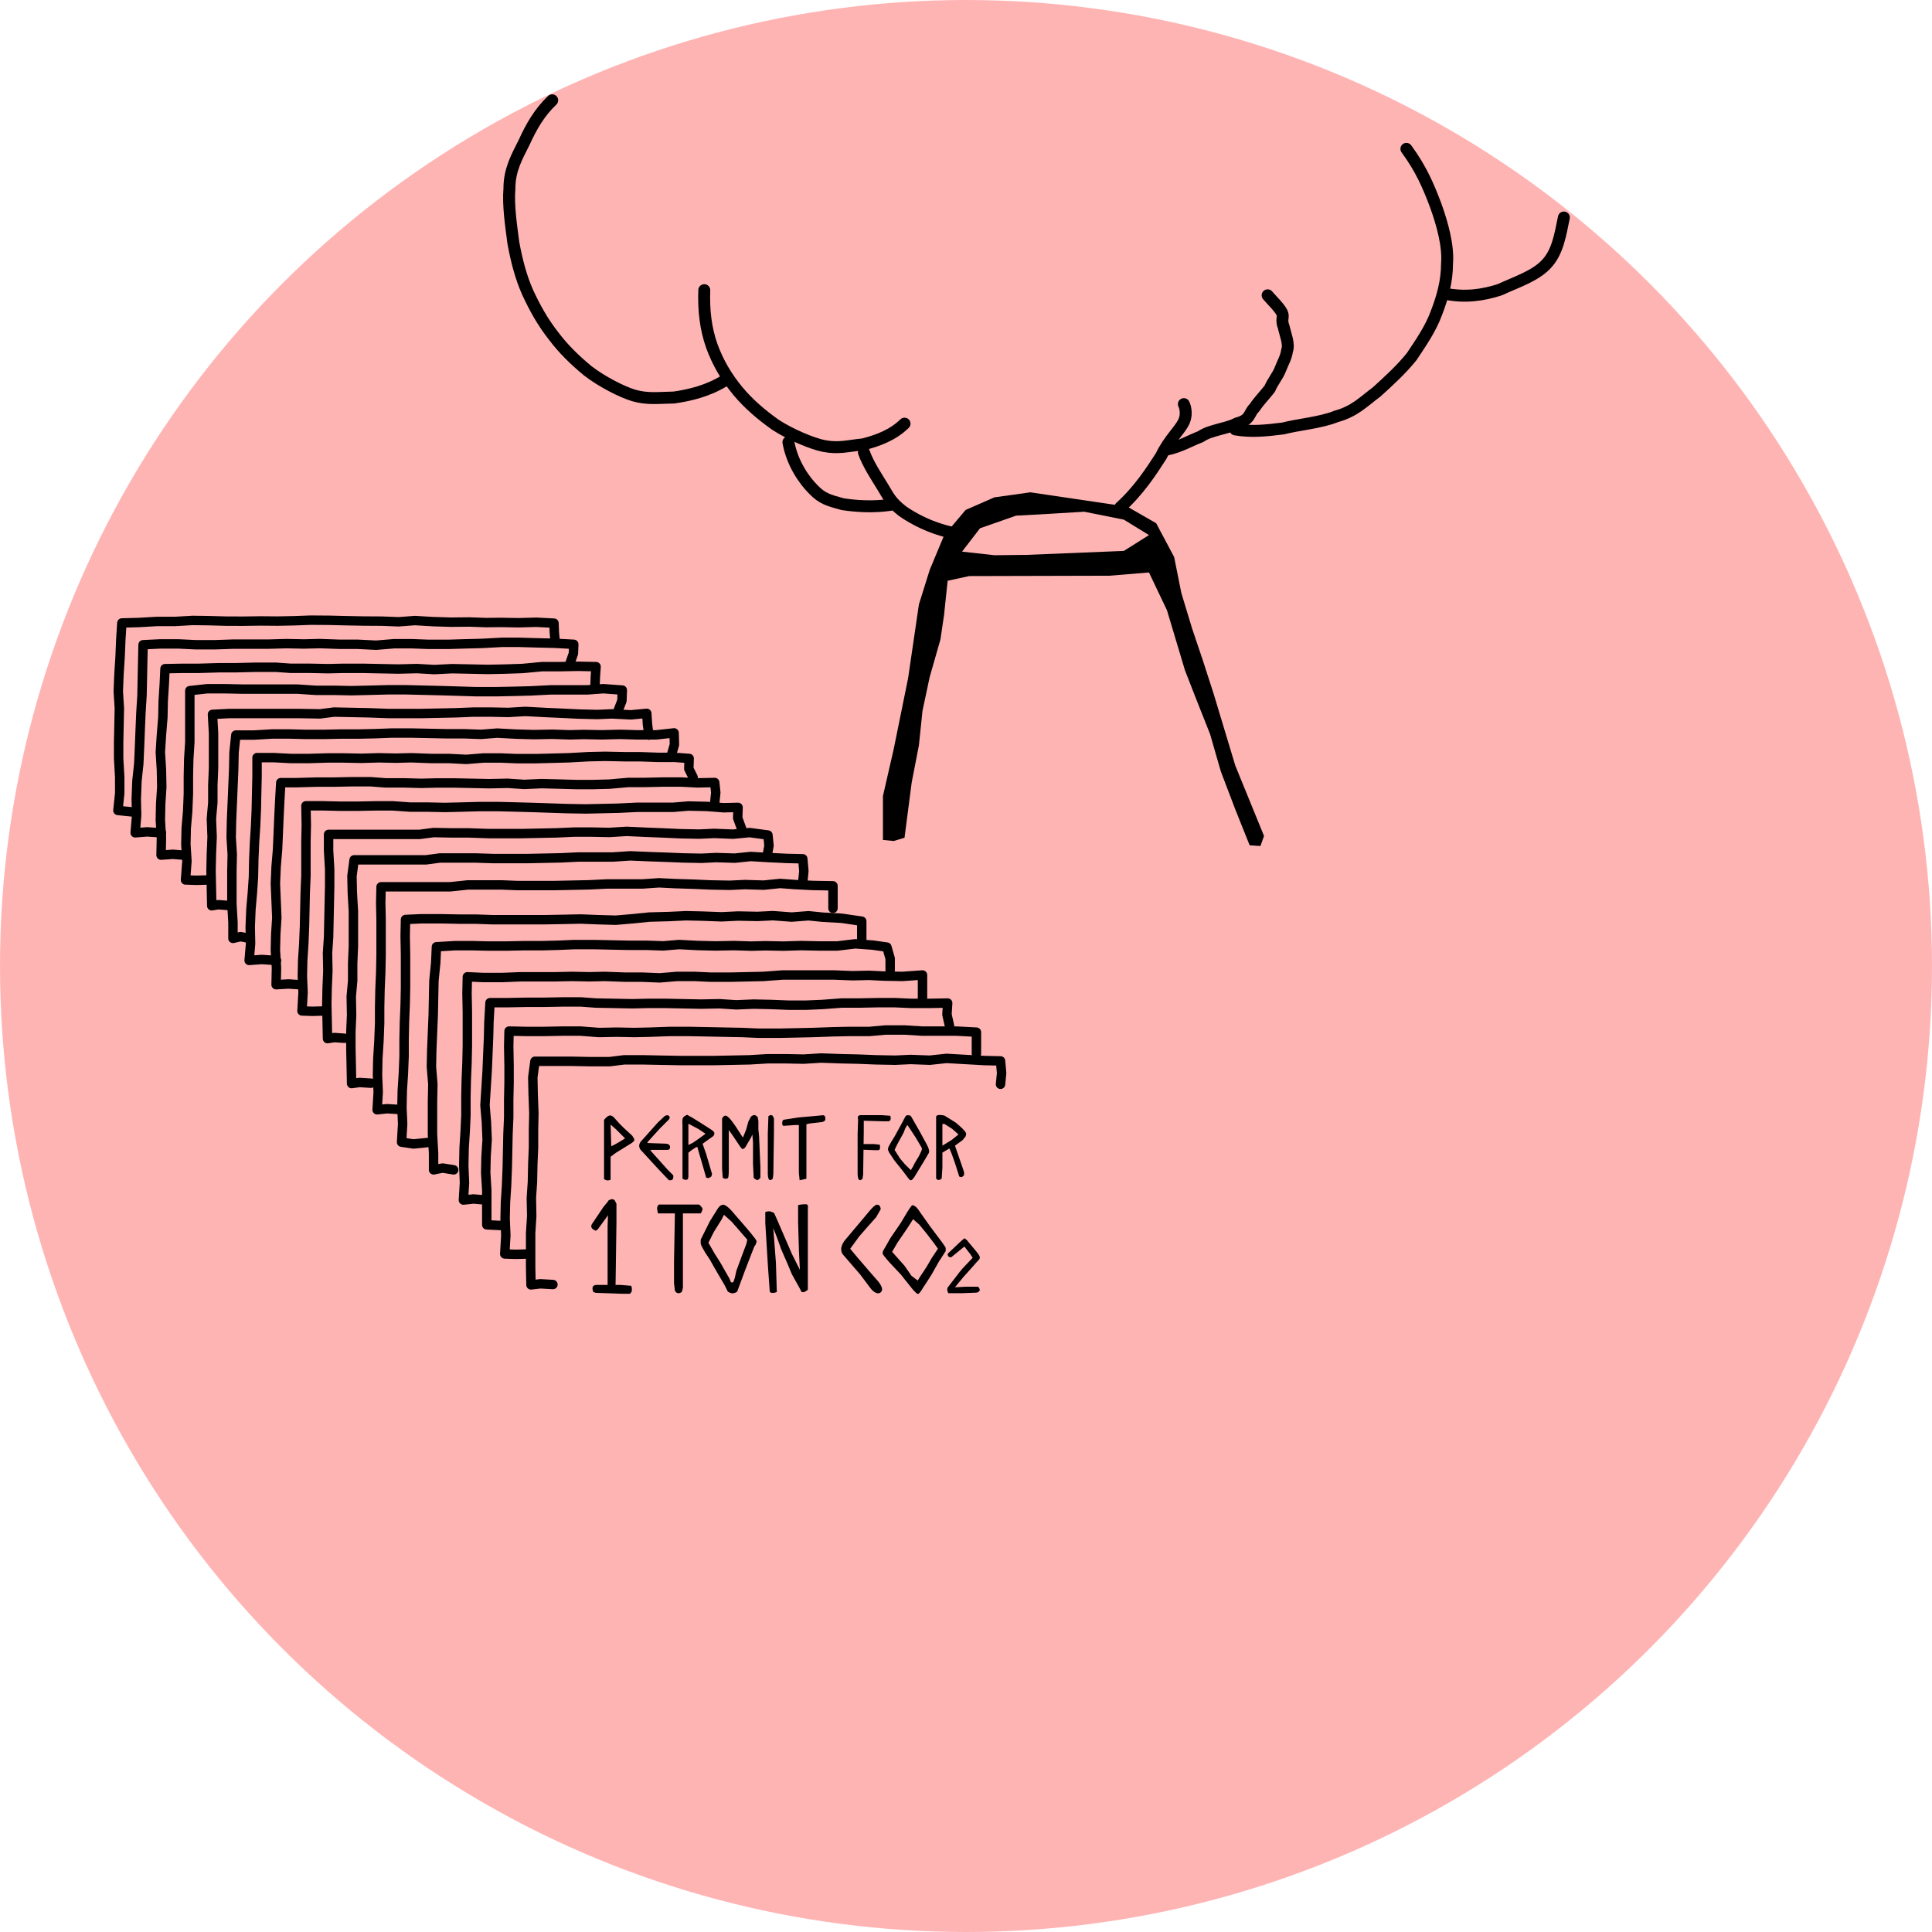 <?xml version="1.0" encoding="UTF-8" standalone="no"?>
<!-- Created with Inkscape (http://www.inkscape.org/) -->

<svg
   width="537.4mm"
   height="537.4mm"
   viewBox="0 0 537.4 537.4"
   version="1.1"
   id="svg5"
   inkscape:version="1.2.2 (b0a8486541, 2022-12-01)"
   sodipodi:docname="main.svg"
   xml:space="preserve"
   inkscape:export-filename="what.svg"
   inkscape:export-xdpi="96"
   inkscape:export-ydpi="96"
   xmlns:inkscape="http://www.inkscape.org/namespaces/inkscape"
   xmlns:sodipodi="http://sodipodi.sourceforge.net/DTD/sodipodi-0.dtd"
   xmlns="http://www.w3.org/2000/svg"
   xmlns:svg="http://www.w3.org/2000/svg"><sodipodi:namedview
     id="namedview7"
     pagecolor="#ffffff"
     bordercolor="#000000"
     borderopacity="0.25"
     inkscape:showpageshadow="2"
     inkscape:pageopacity="0.0"
     inkscape:pagecheckerboard="0"
     inkscape:deskcolor="#d1d1d1"
     inkscape:document-units="mm"
     showgrid="false"
     inkscape:zoom="0.1417"
     inkscape:cx="3284"
     inkscape:cy="1651"
     inkscape:window-width="1920"
     inkscape:window-height="1043"
     inkscape:window-x="0"
     inkscape:window-y="0"
     inkscape:window-maximized="1"
     inkscape:current-layer="layer1"
     showguides="true"><inkscape:grid
       type="xygrid"
       id="grid4649" /></sodipodi:namedview><defs
     id="defs2"><linearGradient
       id="linearGradient1486"
       inkscape:swatch="solid"><stop
         style="stop-color:#000000;stop-opacity:1;"
         offset="0"
         id="stop1484" /></linearGradient><inkscape:path-effect
       effect="roughen"
       id="path-effect7948-4-3-6-9-2-7-9-4-2-5-6-6-9"
       is_visible="true"
       lpeversion="1.2"
       method="size"
       max_segment_size="15"
       segments="2"
       displace_x="2;1"
       displace_y="2;1"
       global_randomize="1;1"
       handles="along"
       shift_nodes="true"
       fixed_displacement="false"
       spray_tool_friendly="false" /><inkscape:path-effect
       effect="roughen"
       id="path-effect7946-0-3-0-6-5-1-3-1-2-9-7-0-3"
       is_visible="true"
       lpeversion="1.2"
       method="size"
       max_segment_size="7.23"
       segments="2"
       displace_x="3.1;1"
       displace_y="2.4;1"
       global_randomize="1;1"
       handles="along"
       shift_nodes="true"
       fixed_displacement="false"
       spray_tool_friendly="false" /><inkscape:path-effect
       effect="roughen"
       id="path-effect7950-1-4-4-3-8-1-3-8-1-6-3-2-7"
       is_visible="true"
       lpeversion="1.2"
       method="size"
       max_segment_size="15"
       segments="2"
       displace_x="2;1"
       displace_y="2;1"
       global_randomize="1;1"
       handles="along"
       shift_nodes="true"
       fixed_displacement="false"
       spray_tool_friendly="false" /><inkscape:path-effect
       effect="roughen"
       id="path-effect7952-96-7-1-8-6-5-8-5-5-2-6-7-8"
       is_visible="true"
       lpeversion="1.2"
       method="size"
       max_segment_size="15"
       segments="2"
       displace_x="2;1"
       displace_y="2;1"
       global_randomize="1;1"
       handles="along"
       shift_nodes="true"
       fixed_displacement="false"
       spray_tool_friendly="false" /><inkscape:path-effect
       effect="roughen"
       id="path-effect7954-25-6-0-5-2-9-0-9-0-1-5-6-7"
       is_visible="true"
       lpeversion="1.2"
       method="size"
       max_segment_size="15"
       segments="2"
       displace_x="2;1"
       displace_y="2;1"
       global_randomize="1;1"
       handles="along"
       shift_nodes="true"
       fixed_displacement="false"
       spray_tool_friendly="false" /><inkscape:path-effect
       effect="roughen"
       id="path-effect7954-25-6-0-5-2-9-0-9-8-9-7-6-1-4"
       is_visible="true"
       lpeversion="1.2"
       method="size"
       max_segment_size="15"
       segments="2"
       displace_x="2;1"
       displace_y="2;1"
       global_randomize="1;1"
       handles="along"
       shift_nodes="true"
       fixed_displacement="false"
       spray_tool_friendly="false" /><inkscape:path-effect
       effect="roughen"
       id="path-effect7954-25-6-0-5-2-9-0-9-8-5-0-8-39-3-1"
       is_visible="true"
       lpeversion="1.2"
       method="size"
       max_segment_size="15"
       segments="2"
       displace_x="2;1"
       displace_y="2;1"
       global_randomize="1;1"
       handles="along"
       shift_nodes="true"
       fixed_displacement="false"
       spray_tool_friendly="false" /><inkscape:path-effect
       effect="roughen"
       id="path-effect7954-25-6-0-5-2-9-0-9-8-5-0-8-3-4-2-9"
       is_visible="true"
       lpeversion="1.2"
       method="size"
       max_segment_size="15"
       segments="2"
       displace_x="2;1"
       displace_y="2;1"
       global_randomize="1;1"
       handles="along"
       shift_nodes="true"
       fixed_displacement="false"
       spray_tool_friendly="false" /><inkscape:path-effect
       effect="roughen"
       id="path-effect6580-1-9-3-1-1-5-3-7-9-6-5"
       is_visible="true"
       lpeversion="1.2"
       method="size"
       max_segment_size="5"
       segments="2"
       displace_x="1;1"
       displace_y="0.76;1"
       global_randomize="1;1"
       handles="along"
       shift_nodes="true"
       fixed_displacement="false"
       spray_tool_friendly="false" /><inkscape:path-effect
       effect="roughen"
       id="path-effect1570-3-6-6-7-5-2-8-7-2-8-7-4"
       is_visible="true"
       lpeversion="1.2"
       method="size"
       max_segment_size="15"
       segments="2"
       displace_x="2;1"
       displace_y="2;1"
       global_randomize="1;1"
       handles="along"
       shift_nodes="true"
       fixed_displacement="false"
       spray_tool_friendly="false" /><inkscape:path-effect
       effect="roughen"
       id="path-effect6580-1-9-3-1-1-5-3-7-9-6-5-6"
       is_visible="true"
       lpeversion="1.2"
       method="size"
       max_segment_size="5"
       segments="2"
       displace_x="1;385972348"
       displace_y="0.76;2139095038"
       global_randomize="1;1"
       handles="along"
       shift_nodes="true"
       fixed_displacement="false"
       spray_tool_friendly="false" /><inkscape:path-effect
       effect="roughen"
       id="path-effect6580-1-9-3-1-1-5-3-7-9-6-5-0"
       is_visible="true"
       lpeversion="1.2"
       method="size"
       max_segment_size="5"
       segments="2"
       displace_x="1;2139095038"
       displace_y="0.76;1354125061"
       global_randomize="1;1"
       handles="along"
       shift_nodes="true"
       fixed_displacement="false"
       spray_tool_friendly="false" /><inkscape:path-effect
       effect="roughen"
       id="path-effect6580-1-9-3-1-1-5-3-7-9-6-5-8"
       is_visible="true"
       lpeversion="1.2"
       method="size"
       max_segment_size="5"
       segments="2"
       displace_x="1;2139095038"
       displace_y="0.76;1"
       global_randomize="1;1"
       handles="along"
       shift_nodes="true"
       fixed_displacement="false"
       spray_tool_friendly="false" /><inkscape:path-effect
       effect="roughen"
       id="path-effect6580-1-9-3-1-1-5-3-7-9-6-5-1"
       is_visible="true"
       lpeversion="1.2"
       method="size"
       max_segment_size="5"
       segments="2"
       displace_x="1;2139095038"
       displace_y="0.76;1780651387"
       global_randomize="1;1"
       handles="along"
       shift_nodes="true"
       fixed_displacement="false"
       spray_tool_friendly="false" /><inkscape:path-effect
       effect="roughen"
       id="path-effect6580-1-9-3-1-1-5-3-7-9-6-5-9"
       is_visible="true"
       lpeversion="1.2"
       method="size"
       max_segment_size="5"
       segments="2"
       displace_x="1;313227143"
       displace_y="0.76;1137772908"
       global_randomize="1;1"
       handles="along"
       shift_nodes="true"
       fixed_displacement="false"
       spray_tool_friendly="false" /><inkscape:path-effect
       effect="roughen"
       id="path-effect6580-1-9-3-1-1-5-3-7-9-6-5-3"
       is_visible="true"
       lpeversion="1.2"
       method="size"
       max_segment_size="5"
       segments="2"
       displace_x="1;2139095038"
       displace_y="0.76;1577899396"
       global_randomize="1;1"
       handles="along"
       shift_nodes="true"
       fixed_displacement="false"
       spray_tool_friendly="false" /><inkscape:path-effect
       effect="roughen"
       id="path-effect6580-1-9-3-1-1-5-3-7-9-6-5-09"
       is_visible="true"
       lpeversion="1.2"
       method="size"
       max_segment_size="5"
       segments="2"
       displace_x="1;1"
       displace_y="0.76;1"
       global_randomize="1;1"
       handles="along"
       shift_nodes="true"
       fixed_displacement="false"
       spray_tool_friendly="false" /><inkscape:path-effect
       effect="roughen"
       id="path-effect6580-1-9-3-1-1-5-3-7-9-6-5-13"
       is_visible="true"
       lpeversion="1.2"
       method="size"
       max_segment_size="5"
       segments="2"
       displace_x="1;1"
       displace_y="0.76;1"
       global_randomize="1;1"
       handles="along"
       shift_nodes="true"
       fixed_displacement="false"
       spray_tool_friendly="false" /><inkscape:path-effect
       effect="roughen"
       id="path-effect6580-1-9-3-1-1-5-3-7-9-6-5-6-3"
       is_visible="true"
       lpeversion="1.2"
       method="size"
       max_segment_size="5"
       segments="2"
       displace_x="1;385972348"
       displace_y="0.76;2139095038"
       global_randomize="1;1"
       handles="along"
       shift_nodes="true"
       fixed_displacement="false"
       spray_tool_friendly="false" /><inkscape:path-effect
       effect="roughen"
       id="path-effect6580-1-9-3-1-1-5-3-7-9-6-5-0-1"
       is_visible="true"
       lpeversion="1.2"
       method="size"
       max_segment_size="5"
       segments="2"
       displace_x="1;2139095038"
       displace_y="0.76;1354125061"
       global_randomize="1;1"
       handles="along"
       shift_nodes="true"
       fixed_displacement="false"
       spray_tool_friendly="false" /><inkscape:path-effect
       effect="roughen"
       id="path-effect6580-1-9-3-1-1-5-3-7-9-6-5-9-6"
       is_visible="true"
       lpeversion="1.2"
       method="size"
       max_segment_size="5"
       segments="2"
       displace_x="1;313227143"
       displace_y="0.76;1137772908"
       global_randomize="1;1"
       handles="along"
       shift_nodes="true"
       fixed_displacement="false"
       spray_tool_friendly="false" /><inkscape:path-effect
       effect="roughen"
       id="path-effect6580-1-9-3-1-1-5-3-7-9-6-5-3-9"
       is_visible="true"
       lpeversion="1.2"
       method="size"
       max_segment_size="5"
       segments="2"
       displace_x="1;2139095038"
       displace_y="0.76;1577899396"
       global_randomize="1;1"
       handles="along"
       shift_nodes="true"
       fixed_displacement="false"
       spray_tool_friendly="false" /><inkscape:path-effect
       effect="roughen"
       id="path-effect6580-1-9-3-1-1-5-3-7-9-6-5-13-2"
       is_visible="true"
       lpeversion="1.2"
       method="size"
       max_segment_size="5"
       segments="2"
       displace_x="1;1"
       displace_y="0.76;1"
       global_randomize="1;1"
       handles="along"
       shift_nodes="true"
       fixed_displacement="false"
       spray_tool_friendly="false" /><inkscape:path-effect
       effect="roughen"
       id="path-effect6580-1-9-3-1-1-5-3-7-9-6-5-6-3-7"
       is_visible="true"
       lpeversion="1.2"
       method="size"
       max_segment_size="5"
       segments="2"
       displace_x="1;385972348"
       displace_y="0.76;2139095038"
       global_randomize="1;1"
       handles="along"
       shift_nodes="true"
       fixed_displacement="false"
       spray_tool_friendly="false" /><inkscape:path-effect
       effect="roughen"
       id="path-effect6580-1-9-3-1-1-5-3-7-9-6-5-0-1-6"
       is_visible="true"
       lpeversion="1.2"
       method="size"
       max_segment_size="5"
       segments="2"
       displace_x="1;2139095038"
       displace_y="0.76;1354125061"
       global_randomize="1;1"
       handles="along"
       shift_nodes="true"
       fixed_displacement="false"
       spray_tool_friendly="false" /><inkscape:path-effect
       effect="roughen"
       id="path-effect6580-1-9-3-1-1-5-3-7-9-6-5-9-6-1"
       is_visible="true"
       lpeversion="1.2"
       method="size"
       max_segment_size="5"
       segments="2"
       displace_x="1;313227143"
       displace_y="0.76;1137772908"
       global_randomize="1;1"
       handles="along"
       shift_nodes="true"
       fixed_displacement="false"
       spray_tool_friendly="false" /><inkscape:path-effect
       effect="roughen"
       id="path-effect6580-1-9-3-1-1-5-3-7-9-6-5-3-9-3"
       is_visible="true"
       lpeversion="1.2"
       method="size"
       max_segment_size="5"
       segments="2"
       displace_x="1;2139095038"
       displace_y="0.76;1577899396"
       global_randomize="1;1"
       handles="along"
       shift_nodes="true"
       fixed_displacement="false"
       spray_tool_friendly="false" /></defs><g
     inkscape:label="Layer 1"
     inkscape:groupmode="layer"
     id="layer1"
     transform="translate(-542.2,167.4)"><g
       id="g7936"><circle
         style="fill:#ffb4b4;stroke:none;stroke-width:5.374;stroke-linejoin:round"
         id="path2264"
         cx="810.9"
         cy="101.3"
         r="268.7" /><path
         d="m 889.8,67.73 -4,-10 -4,-10.5 -3,-10.4 -4,-10.1 -3,-7.7 -5,-16.69 -5,-10.5 -11,0.9 -39,0.1 -6,1.3 -1,9.5 -1,6.8 -3,10.49 -2,9.4 -1,9.6 -2,10.3 -2,15.4 -3,0.9 -3,-0.3 v -12.2 l 3,-13.1 4,-19.7 3,-20.49 3,-9.6 4,-9.6 6,-7.1 8,-3.5 10,-1.4 27,4 8,4.6 5,9.4 2,10 3,9.9 3,8.9 3,9.29 6,19.9 8,19.6 -1,2.8 z m -62,-80.79 27,-1.1 7,-4.4 -7,-4.3 -11,-2.2 -10,0.6 -9,0.5 -10,3.5 -5,6.5 9,1 z"
         style="fill:#000000;stroke-width:0.831"
         id="path9348-5-5-0-8-5-6-1-9-0-3"
         sodipodi:nodetypes="ccccccccccccccccccccccccccccccccccccccccccccccccccc" /><path
         style="fill:none;fill-opacity:1;stroke:#000000;stroke-width:3.322;stroke-linecap:round;stroke-linejoin:round;stroke-dasharray:none;stroke-opacity:1"
         d="m 853.8,-26.26 c 5.3,-4.83 8.7,-10.13 11.4,-14.33 2.2,-4.64 5.4,-7.3 6.4,-9.74 1,-2.54 -0.1,-4.66 -0.1,-4.66"
         id="path7891-9-0-1-9-6-7-0-8-1-3-1-6-6"
         inkscape:path-effect="#path-effect7948-4-3-6-9-2-7-9-4-2-5-6-6-9"
         inkscape:original-d="m 853.8,-26.26 c 16,-14.5 18,-28.3 18,-28.3" /><path
         style="fill:none;fill-opacity:1;stroke:#000000;stroke-width:3.322;stroke-linecap:round;stroke-linejoin:round;stroke-dasharray:none;stroke-opacity:1"
         d="m 866.8,-42.36 c 3.7,-0.8 6.4,-2.45 9.4,-3.6 2.5,-1.83 7.6,-2.24 10.1,-3.69 3.8,-0.91 3.3,-2.96 4.8,-4.28 1.4,-2.12 3,-3.64 4.3,-5.37 0.9,-2.09 2.2,-3.53 2.9,-5.3 0.7,-1.86 1.7,-3.47 1.9,-5.29 0.7,-1.72 -0.5,-4.57 -0.9,-6.46 -0.9,-2.31 0.1,-2.73 -0.5,-4.06 -0.8,-1.57 -2.7,-3.31 -4,-4.85"
         id="path7893-9-68-5-2-9-8-2-5-7-1-1-2-6"
         inkscape:path-effect="#path-effect7946-0-3-0-6-5-1-3-1-2-9-7-0-3"
         inkscape:original-d="m 866.8,-42.36 c 33,-7.2 39,-30.2 28,-42.9"
         sodipodi:nodetypes="cc" /><path
         style="fill:none;fill-opacity:1;stroke:#000000;stroke-width:3.322;stroke-linecap:round;stroke-linejoin:round;stroke-dasharray:none;stroke-opacity:1"
         d="m 806.8,-19.26 c -5.7,-1.3 -10.3,-3.69 -13.5,-5.91 -3.5,-2.69 -4,-4.29 -5.6,-6.85 -1.7,-2.76 -4.1,-6.39 -5.2,-9.57"
         id="path7891-1-0-9-4-5-3-5-1-0-5-8-5-5-2"
         sodipodi:nodetypes="cc"
         inkscape:path-effect="#path-effect7950-1-4-4-3-8-1-3-8-1-6-3-2-7"
         inkscape:original-d="m 806.8,-19.26 c -17,-3.9 -21,-12.7 -24,-21.9" /><path
         style="fill:none;fill-opacity:1;stroke:#000000;stroke-width:3.322;stroke-linecap:round;stroke-linejoin:round;stroke-dasharray:none;stroke-opacity:1"
         d="m 789.8,-26.96 c -4.7,0.67 -9.4,0.39 -13.2,-0.2 -4.1,-1.11 -5.7,-1.58 -8.1,-4.03 -2.6,-2.6 -5.9,-7.22 -7,-13.2"
         id="path7893-0-5-0-9-4-3-3-5-6-6-9-9-4-1"
         sodipodi:nodetypes="cc"
         inkscape:path-effect="#path-effect7952-96-7-1-8-6-5-8-5-5-2-6-7-8"
         inkscape:original-d="m 789.8,-26.96 c -14,2 -25,0.4 -28,-17" /><path
         style="fill:none;fill-opacity:1;stroke:#000000;stroke-width:3.322;stroke-linecap:round;stroke-linejoin:round;stroke-dasharray:none;stroke-opacity:1"
         d="m 793.8,-49.56 c -3.3,3.23 -7.5,4.74 -11.5,5.76 -4.3,0.43 -6.8,1.24 -10.9,0.46 -3.3,-0.65 -9.3,-3.18 -13.5,-5.9 -4,-2.85 -7.4,-5.76 -10.4,-9.32 -3.3,-4.01 -5.6,-7.94 -7.3,-12.59 -1.7,-4.79 -2.3,-9.85 -2.1,-15.54"
         id="path7895-3-0-33-2-0-8-3-6-4-5-6-8-49-9"
         sodipodi:nodetypes="cc"
         inkscape:path-effect="#path-effect7954-25-6-0-5-2-9-0-9-0-1-5-6-7"
         inkscape:original-d="m 793.8,-49.56 c -20,19.4 -57,-3.8 -56,-37.3" /><path
         style="fill:none;fill-opacity:1;stroke:#000000;stroke-width:3.322;stroke-linecap:round;stroke-linejoin:round;stroke-dasharray:none;stroke-opacity:1"
         d="m 743.8,-61.56 c -4.7,2.93 -9.7,4.08 -14.1,4.73 -4.7,0.1 -7.4,0.52 -11.3,-0.59 -3.3,-1.01 -8.9,-3.88 -12.7,-6.83 -3.7,-3.05 -6.8,-6.1 -9.5,-9.68 -3.1,-3.96 -5.2,-7.77 -7.2,-12.08 -2,-4.49 -3.1,-9.01 -4,-13.79 -0.6,-4.7 -1.5,-10.4 -1.1,-15.2 0,-5.2 2.1,-8.8 4.1,-12.8 1.9,-4.2 4.2,-8.3 7.8,-11.7"
         id="path7895-3-0-33-2-0-8-3-6-4-0-4-4-4-9-6"
         sodipodi:nodetypes="cc"
         inkscape:path-effect="#path-effect7954-25-6-0-5-2-9-0-9-8-9-7-6-1-4"
         inkscape:original-d="m 743.8,-61.56 c -42,26.4 -80.2,-47.64 -48,-77.94" /><path
         style="fill:none;fill-opacity:1;stroke:#000000;stroke-width:3.322;stroke-linecap:round;stroke-linejoin:round;stroke-dasharray:none;stroke-opacity:1"
         d="m 885.8,-47.96 c 4.5,0.79 8.7,0.31 13.3,-0.26 4.3,-1.12 10.4,-1.58 14.8,-3.36 5.2,-1.42 7.7,-4.21 11.2,-6.78 3.5,-3.18 6.9,-6.27 9.8,-9.89 2.6,-3.92 5.2,-7.65 6.8,-11.96 1.7,-4.39 3,-8.89 3,-13.83 0.4,-4.81 -1.2,-10.86 -3.2,-16.36 -2,-5.3 -4,-10 -8.1,-15.6"
         id="path7895-3-0-33-2-0-8-3-6-4-0-6-2-3-8-3-4"
         sodipodi:nodetypes="cc"
         inkscape:path-effect="#path-effect7954-25-6-0-5-2-9-0-9-8-5-0-8-39-3-1"
         inkscape:original-d="m 885.8,-47.96 c 36,6.3 80,-33.5 47,-78.24" /><path
         style="fill:none;fill-opacity:1;stroke:#000000;stroke-width:3.322;stroke-linecap:round;stroke-linejoin:round;stroke-dasharray:none;stroke-opacity:1"
         d="m 943.8,-85.76 c 6,1.25 11,0.42 15.6,-1.06 4.3,-2.02 9.8,-3.76 12.9,-7.09 3.2,-3.36 3.9,-8.19 4.9,-12.99"
         id="path7895-3-0-33-2-0-8-3-6-4-0-6-2-3-6-1-6-8"
         sodipodi:nodetypes="cc"
         inkscape:original-d="m 943.8,-85.76 c 17.9,3.76 30.7,-6.39 33.7,-20.74"
         inkscape:path-effect="#path-effect7954-25-6-0-5-2-9-0-9-8-5-0-8-3-4-2-9" /><path
         style="fill:none;fill-opacity:1;stroke:#000000;stroke-width:2.624;stroke-linecap:round;stroke-linejoin:round;stroke-dasharray:none;stroke-dashoffset:0;stroke-opacity:1"
         d="m 696,189.9 -3.5,-0.2 -2.6,0.3 -0.1,-5 0,-4.7 0,-4.7 0.3,-4.7 -0.1,-5.1 0.3,-4.4 0.1,-4.9 0.2,-4.7 0,-4.9 0.1,-4.7 -0.2,-5.3 -0.1,-4.6 0.6,-4.5 5,0 5,0 5,0.1 5.8,0 4,-0.5 5.2,0 4.9,0.1 5.5,0.1 4.4,0 5,0 5,-0.1 4.9,-0.1 5,-0.3 5,0 5,0.1 4.9,-0.3 5.7,0.2 4.6,0.1 5,0.2 5.3,0.1 4.3,-0.2 5.3,0.2 4.7,-0.5 5.2,0.3 5.3,0.3 4.5,0.1 0.3,3.4 -0.3,3.1"
         id="path6578-4-1-6-7-39-2-0-9-8-3"
         sodipodi:nodetypes="ccccc"
         inkscape:path-effect="#path-effect6580-1-9-3-1-1-5-3-7-9-6-5"
         inkscape:original-d="m 696,189.9 h -6.7 l 1.4,-62.1 h 129.9 v 6.5" /><path
         style="fill:none;fill-opacity:1;stroke:#000000;stroke-width:2.624;stroke-linecap:round;stroke-linejoin:round;stroke-dasharray:none;stroke-dashoffset:0;stroke-opacity:1"
         d="m 668.4,158 -3.1,-0.5 -2.5,0.5 0,-4.6 -0.3,-5.3 0,-4.5 0,-4.6 0.1,-4.8 -0.4,-4.9 0.1,-4.7 0.2,-4.8 0.2,-4.8 0.1,-4.8 0.1,-4.8 0.5,-5 0.2,-4.45 5.3,-0.31 4.5,0 4.6,0.11 4.9,0 4.9,-0.1 4.9,0 4.6,-0.11 4.6,-0.2 5.4,0 4.8,0.1 4.7,0.1 5.1,0 4.8,0.16 4.4,-0.37 5.2,0.27 5,0.12 5.1,-0.1 4.8,0.15 3.9,-0.1 5,0.1 5,-0.15 5,0.11 5,0 5,-0.6 4.9,0.36 3.9,0.56 0.9,3.17 0,3.3"
         id="path6578-4-1-6-7-39-2-0-9-8-3-9"
         sodipodi:nodetypes="ccccc"
         inkscape:path-effect="#path-effect6580-1-9-3-1-1-5-3-7-9-6-5-6"
         inkscape:original-d="m 668.4,158 h -6 l 1,-62.04 h 126.3 v 6.44" /><path
         style="fill:none;fill-opacity:1;stroke:#000000;stroke-width:2.624;stroke-linecap:round;stroke-linejoin:round;stroke-dasharray:none;stroke-dashoffset:0;stroke-opacity:1"
         d="m 689.3,181.4 -3.7,0.1 -3,-0.1 0.3,-5.2 -0.2,-4.6 0.1,-4.5 0.3,-4.6 0.2,-5 0.1,-4.7 0.1,-4.8 0.2,-4.6 0,-4.9 0.1,-4.8 0,-4.6 -0.1,-5.5 0.1,-4.2 4.6,0.1 5.4,0 5.2,-0.1 4.6,0 5.2,0.4 5,-0.1 4.8,0.1 4.5,-0.1 5.6,-0.2 5,0 5,0.1 5,0.1 5,0.1 4.6,0.2 5.6,0 4.8,-0.1 4.6,-0.1 5.6,-0.2 4.6,-0.1 5.6,0 4.4,-0.4 5.3,0 4.8,0.3 4.1,0 5.4,0 5.7,0.3 0,3.1 0,2.9"
         id="path6578-4-1-6-7-39-2-0-9-8-3-4"
         sodipodi:nodetypes="ccccc"
         inkscape:path-effect="#path-effect6580-1-9-3-1-1-5-3-7-9-6-5-0"
         inkscape:original-d="m 689.3,181.4 h -6.4 l 1.1,-62 h 129.6 v 6.4" /><path
         style="fill:none;fill-opacity:1;stroke:#000000;stroke-width:2.624;stroke-linecap:round;stroke-linejoin:round;stroke-dasharray:none;stroke-dashoffset:0;stroke-opacity:1"
         d="m 653.2,141.2 -3.4,-0.2 -2.7,0.3 0.3,-4.9 -0.2,-4.8 0.1,-4.6 0.3,-4.7 0.2,-5.1 0,-4.5 0.1,-4.8 0.2,-4.7 0.1,-4.85 0,-4.77 0,-5.22 -0.1,-4.59 0.1,-4.5 4.4,0 5.3,0 5,0 4.5,0 4.9,-0.52 4.9,0 4.6,0 4.3,0.17 5.5,-0 4.9,-0 4.8,-0.1 4.8,-0.1 4.9,-0.24 4.4,0 5.5,0 4.6,-0.32 4.4,0.22 5.4,0.17 4.5,0.2 5.4,0.1 4.2,-0.2 5.2,0.16 4.6,-0.47 4,0.3 5.1,0.26 5.6,0.1 0,3.3 0,2.95"
         id="path6578-4-1-6-7-39-2-0-9-8-3-5"
         sodipodi:nodetypes="ccccc"
         inkscape:path-effect="#path-effect6580-1-9-3-1-1-5-3-7-9-6-5-8"
         inkscape:original-d="m 653.2,141.2 h -5.8 l 1,-61.94 h 125.3 v 6.2" /><path
         style="fill:none;fill-opacity:1;stroke:#000000;stroke-width:2.624;stroke-linecap:round;stroke-linejoin:round;stroke-dasharray:none;stroke-dashoffset:0;stroke-opacity:1"
         d="m 661.2,150.4 -4,0.4 -3.3,-0.5 0.3,-5.1 -0.2,-4.5 0.1,-4.8 0.3,-4.6 0.2,-4.9 0,-4.7 0.1,-4.7 0.2,-4.9 0.1,-4.7 0,-4.7 0,-4.54 -0.1,-5.16 0.1,-4.64 4.5,-0.2 5.3,-0 5,0.1 4.6,0 5,0.17 4.9,0 4.7,0 4.3,0 5.6,-0.1 4.8,-0.1 4.9,0.19 4.9,0.14 4.9,-0.42 4.4,-0.45 5.5,-0.15 4.7,-0.22 4.5,0.1 5.4,0.2 4.6,-0.22 5.4,0.11 4.3,-0.21 5.2,0.39 4.7,-0.36 4,0.4 5.2,0.29 5.6,0.82 0,2.7 0,2.93"
         id="path6578-4-1-6-7-39-2-0-9-8-3-2"
         sodipodi:nodetypes="ccccc"
         inkscape:path-effect="#path-effect6580-1-9-3-1-1-5-3-7-9-6-5-1"
         inkscape:original-d="m 661.2,150.4 h -7 l 1,-62.04 h 126.5 v 6.4" /><path
         style="fill:none;fill-opacity:1;stroke:#000000;stroke-width:2.624;stroke-linecap:round;stroke-linejoin:round;stroke-dasharray:none;stroke-dashoffset:0;stroke-opacity:1"
         d="m 681.9,173.5 -4.3,-0.2 0,-4.8 0,-4.8 -0.3,-4.9 0.1,-4.5 0.3,-4.7 -0.2,-4.8 -0.4,-4.8 0.3,-4.7 0.3,-4.8 0.2,-4.7 0.2,-4.7 0.1,-4.2 0.3,-5.4 4.5,0 5.5,-0.1 4.6,0 5.3,-0.1 5.5,0 4,0.3 5.1,0.1 5.1,0.1 4.2,-0.1 5.1,0 4.9,0.1 4.9,0.1 5.1,-0.1 4.7,0.3 4.8,-0.2 4.8,0.1 5.1,0.2 4.6,0 4.7,-0.2 5.3,-0.4 4.8,0 5.1,-0.1 5,0 4.5,0.2 4.9,0 5.2,-0.1 -0.2,3.2 0.7,3.1"
         id="path6578-4-1-6-7-39-2-0-9-8-3-7"
         sodipodi:nodetypes="ccccc"
         inkscape:path-effect="#path-effect6580-1-9-3-1-1-5-3-7-9-6-5-9"
         inkscape:original-d="m 681.9,173.5 h -4.5 l 1,-61.9 h 127.2 v 6.3" /><path
         style="fill:none;fill-opacity:1;stroke:#000000;stroke-width:2.624;stroke-linecap:round;stroke-linejoin:round;stroke-dasharray:none;stroke-dashoffset:0;stroke-opacity:1"
         d="m 677.4,166.4 -3.5,-0.3 -2.8,0.3 0.3,-4.8 -0.2,-4.7 0.1,-5 0.3,-4.7 0.2,-4.4 0,-5.2 0.1,-4.6 0.2,-4.8 0.1,-4.8 0,-4.8 0,-4.5 -0.1,-5.2 0.1,-4.6 4.4,0.2 5.4,0 5,-0.2 4.5,0 5,0 4.9,-0.1 4.7,0.1 4.3,-0.1 5.6,0.2 4.8,0 4.9,0.2 4.8,-0.4 4.9,0 4.4,0.2 5.6,0 4.6,-0.1 4.5,-0.1 5.4,-0.4 4.5,0 5.5,0 4.3,0 5.1,0.2 4.7,-0.1 4,0.2 5.2,0.1 5.6,-0.4 0,3.7 0,2.7"
         id="path6578-4-1-6-7-39-2-0-9-8-3-8"
         sodipodi:nodetypes="ccccc"
         inkscape:path-effect="#path-effect6580-1-9-3-1-1-5-3-7-9-6-5-3"
         inkscape:original-d="m 677.4,166.4 h -6 l 1,-62.1 h 126.2 v 6.4" /><path
         style="fill:none;fill-opacity:1;stroke:#000000;stroke-width:2.624;stroke-linecap:round;stroke-linejoin:round;stroke-dasharray:none;stroke-dashoffset:0;stroke-opacity:1"
         d="m 645.4,133.9 -3.2,-0.2 -2.2,0.3 -0.1,-5 -0.1,-4.7 0,-4.7 0.2,-4.7 -0.1,-5.1 0.4,-4.4 0,-4.9 0.2,-4.74 0,-4.85 0,-4.79 -0.3,-5.23 -0.1,-4.61 0.6,-4.51 4.8,0 4.8,0 4.8,0 5.6,0 3.9,-0.52 5,0 4.7,0 5.3,0.17 4.3,-0 4.8,-0 4.8,-0.1 4.7,-0.1 4.9,-0.24 4.8,0 4.8,0 4.8,-0.32 5.4,0.23 4.4,0.15 4.9,0.2 5.1,0.1 4.1,-0.2 5.2,0.16 4.4,-0.46 5.1,0.3 5.1,0.24 4.3,0.1 0.3,3.4 -0.3,3.05"
         id="path6578-4-1-6-7-39-2-0-9-8-3-1"
         sodipodi:nodetypes="ccccc"
         inkscape:path-effect="#path-effect6580-1-9-3-1-1-5-3-7-9-6-5-09"
         inkscape:original-d="m 645.4,133.9 h -6 l 1,-62.14 h 125.2 v 6.4" /><g
         id="g3417"
         transform="translate(-76.15,-76.3)"><path
           style="fill:none;fill-opacity:1;stroke:#000000;stroke-width:2.624;stroke-linecap:round;stroke-linejoin:round;stroke-dasharray:none;stroke-dashoffset:0;stroke-opacity:1"
           id="rect1489-8-6-90-9-6-8-2-8-2-2-4"
           width="129.7"
           height="63.97"
           x="772.7"
           y="212.2"
           inkscape:path-effect="#path-effect1570-3-6-6-7-5-2-8-7-2-8-7-4"
           d="m 772.6,211.5 14.1,0.2 16,0.2 13,-0.3 14.4,-0.2 14.6,0.1 14.8,0.4 13.7,-0.5 15.4,0.6 13.8,0.2 0.3,13 0,12.6 -0.1,12.8 -0.5,11.6 0,13.3 -13.9,0.1 -14.9,0.1 -14.3,0.1 -14.3,0.1 -12.8,0.2 -16.3,-1.4 -14,0.6 -14.5,0.5 -13.4,0.8 -0.2,-13 -0.2,-12.9 -0.3,-13 -0.4,-12.9 z"
           sodipodi:type="rect" /><g
           id="g28324-9-2-5"
           transform="matrix(1.809,0,0,1.809,-320.9,285.6)"><g
             id="g23480-1-47-7"
             style="stroke-width:0.734"
             transform="matrix(1.361,0,0,1.361,110.7,-210.9)"><g
               id="g733-2-0-8-3"
               transform="translate(115.4,78.71)"
               style="stroke-width:0.734"><g
                 id="g728-3-4-6-9"
                 style="stroke-width:0.734"><g
                   id="g724-7-2-37-0"
                   style="stroke-width:0.734"><path
                     style="fill:#000000;stroke-width:0.734"
                     d="m 254.4,61.35 -0.1,7 -0.1,0.7 c 0,0 -0.3,0.3 -0.5,0.2 -0.3,-0.1 -0.3,-1 -0.3,-1 v -2.4 -4.1 l 0.1,-2.85 c 0,0 0.3,-0.25 0.5,-0.15 0.1,0 0.2,0.1 0.2,0.1 l 0.2,0.4 z"
                     id="path2554-5-7-72-7"
                     sodipodi:nodetypes="cccsccccsccc" /></g></g></g></g><g
             id="g23480-9-4-3-2"
             transform="matrix(0.906,0.825,-0.244,0.383,312.3,-380.8)"
             style="stroke-width:1.35"
             inkscape:transform-center-x="0.6865"
             inkscape:transform-center-y="1.124"><g
               id="g733-2-2-0-7-7"
               transform="matrix(1.098,-0.078,-0.01,1.083,91.11,93.73)"
               style="stroke-width:1.238"><g
                 id="g728-3-2-3-2-2"
                 style="stroke-width:1.238"><g
                   id="g724-7-8-2-5-9"
                   style="stroke-width:1.238"><path
                     style="fill:#000000;stroke-width:1.238"
                     d="m 254.4,61.35 -0.1,7 -0.1,0.7 c 0,0 -0.3,0.3 -0.5,0.2 -0.3,-0.1 -0.3,-1 -0.3,-1 v -2.4 -4.1 l 0.1,-2.85 c 0,0 0.3,-0.25 0.5,-0.15 0.1,0 0.2,0.1 0.2,0.1 l 0.2,0.4 z"
                     id="path2554-5-9-8-3-0"
                     sodipodi:nodetypes="cccsccccsccc" /></g></g></g></g><g
             id="g23480-7-0-7-5"
             transform="matrix(0,1.361,-0.575,0,695.4,-512.6)"
             style="stroke-width:1.13"><g
               id="g733-2-3-3-6-0"
               transform="translate(115.4,78.71)"
               style="stroke-width:1.13"><g
                 id="g728-3-6-7-8-4"
                 style="stroke-width:1.13"><g
                   id="g724-7-1-0-1-1"
                   style="stroke-width:1.13"><path
                     style="fill:#000000;stroke-width:1.13"
                     d="m 254.4,61.35 -0.1,7 -0.1,0.7 c 0,0 -0.3,0.3 -0.5,0.2 -0.3,-0.1 -0.3,-1 -0.3,-1 v -2.4 -4.1 l 0.1,-2.85 c 0,0 0.3,-0.25 0.5,-0.15 0.1,0 0.2,0.1 0.2,0.1 l 0.2,0.4 z"
                     id="path2554-5-2-0-3-7"
                     sodipodi:nodetypes="cccsccccsccc" /></g></g></g></g></g><g
           id="g418-8-5-4-0-3"
           transform="matrix(1.645,0,0,1.645,449.2,434.6)"
           style="fill:#000000;fill-opacity:1;stroke-width:1.1"><g
             id="g413-6-0-9-3-6"
             style="fill:#000000;fill-opacity:1;stroke-width:1.1"><g
               id="g409-0-3-2-5-2"
               style="fill:#000000;fill-opacity:1;stroke-width:1.1"><path
                 style="fill:#000000;fill-opacity:1;stroke-width:1.1"
                 d="m 268.5,-101.4 c -0.1,0.3 -0.5,0.4 -0.5,0.4 l -2.6,0.1 h -2.2 c 0,0 -0.2,-0.3 -0.2,-0.6 0,-0.3 0.1,-0.4 0.1,-0.4 l 2,-2.6 0.5,-0.6 1.7,-1.8 -0.4,-0.6 -1,-1.3 -2.2,1.8 c 0,0 -0.2,0.1 -0.5,-0.1 -0.2,-0.3 -0.1,-0.5 -0.1,-0.5 l 2,-1.9 0.8,-0.7 0.4,0.3 1.5,1.8 c 0,0 0.7,0.8 0.7,1.1 0.1,0.3 -0.4,0.7 -0.4,0.7 l -0.7,0.8 -1.7,1.9 -1.4,1.7 1.8,-0.1 h 2.1 c 0,0 0.3,0.2 0.3,0.6 z"
                 id="path3412-0-4-6-7-8-1"
                 sodipodi:nodetypes="zcccsccccccczccccczccccccz" /></g></g></g><g
           id="g28279-4-5-2"
           style="fill:#000000;fill-opacity:1;stroke-width:0.838"
           transform="matrix(2.16,0,0,2.16,353.5,-16.14)"><path
             style="fill:#000000;fill-opacity:1;stroke-width:0.838"
             d="m 244.4,126.4 -0.9,1.4 -0.9,1.6 -0.7,1.1 -0.4,0.6 c 0,0 -0.4,0.7 -0.6,0.8 -0.1,0.1 -0.3,-0.1 -0.3,-0.1 l -0.4,-0.4 -1.6,-2 -1.5,-1.6 c 0,0 -0.7,-0.8 -0.8,-1 -0.1,-0.3 0.2,-0.7 0.2,-0.7 l 0.8,-1.4 1.3,-1.9 0.9,-1.5 c 0,0 0.5,-0.8 0.6,-0.8 0.5,0 1,0.9 1,0.9 l 1.2,1.7 1.5,2 c 0,0 0.6,0.8 0.6,0.9 z m -1.5,-1 -1,-1.3 -0.9,-1.1 -0.8,-0.7 -0.7,1.1 -1.3,1.9 -0.7,1.2 1.6,1.8 0.9,1.3 0.8,0.6 0.3,-0.5 0.4,-0.6 0.4,-0.6 0.7,-1.2 0.8,-1.2 z"
             id="path1873-5-3-6-2-0-5"
             sodipodi:nodetypes="cccccsccccsccccsccczccccccccccccccccc" /></g><g
           id="g603-1-1-5-9-3"
           transform="matrix(3.14,0,0,3.14,80.52,353.5)"
           style="fill:#000000;fill-opacity:1;stroke-width:0.576"><g
             id="g598-8-5-2-9-9"
             style="fill:#000000;fill-opacity:1;stroke-width:0.576"><g
               id="g594-9-5-4-8-1"
               style="fill:#000000;fill-opacity:1;stroke-width:0.576"><path
                 style="fill:#000000;fill-opacity:1;stroke-width:0.576"
                 d="m 249.3,-27.11 c -0.4,0.32 -0.9,-0.36 -0.9,-0.36 l -0.9,-1.2 -1.5,-1.74 c 0,0 -0.2,-0.17 -0.2,-0.53 0,-0.36 0.3,-0.75 0.3,-0.75 l 2,-2.38 c 0,0 0.7,-0.9 0.9,-0.8 0.3,0 0.3,0.4 0.3,0.4 l -0.4,0.7 -0.8,0.9 -0.7,0.8 -0.8,1.1 0.7,0.84 1,1.16 0.7,0.8 c 0,0 0.7,0.74 0.3,1.06 z"
                 id="path1221-1-6-19-6-4-4-0-8"
                 sodipodi:nodetypes="zccczccsccccccccz" /></g></g></g><g
           id="g841-4-8-4-7"
           transform="matrix(2.16,0,0,2.16,256.4,-15.42)"
           style="stroke-width:0.837"><g
             id="g836-18-6-9-0"
             style="stroke-width:0.837"><g
               id="g832-5-0-0-5"
               style="stroke-width:0.837"><path
                 style="fill:#000000;stroke-width:0.837"
                 d="m 264.9,125.2 -0.2,0.3 -0.7,1.8 -0.5,1.3 -1,2.7 c 0,0 -0.3,0.2 -0.5,0.2 -0.2,0.1 -0.7,-0.2 -0.7,-0.2 l -0.4,-0.8 -1.4,-2.4 -0.5,-0.9 -0.6,-0.9 -0.4,-0.7 c 0,0 -0.2,-0.4 -0.2,-0.5 v -0.5 l 1.2,-2.4 1,-1.6 c 0,0 0.3,-0.5 0.7,-0.5 0.4,0 1.1,0.8 1.1,0.8 l 0.6,0.7 0.7,0.8 0.6,0.7 c 0,0 1.3,1.5 1.3,1.7 0,0.1 -0.1,0.4 -0.1,0.4 z m -3.1,-2.9 -1,-0.9 -0.3,0.6 -1,1.6 -0.7,1.4 0.8,1.4 0.7,1.1 1.2,2.1 0.2,0.5 h 0.3 l 0.2,-0.6 0.2,-0.9 0.7,-1.9 0.6,-1.6 0.1,-0.5 z"
                 id="path3412-1-97-8-1-2"
                 sodipodi:nodetypes="ccccczccccccsccczccccsccccccccccccccccc" /></g></g></g><g
           id="g805-1-9-20-7"
           transform="matrix(2.467,0,0,2.467,242.1,-18.13)"
           style="stroke-width:0.733"><g
             id="g800-7-2-0-9"
             style="stroke-width:0.733"><g
               id="g796-8-2-6-1"
               style="stroke-width:0.733"><path
                 style="fill:#000000;stroke-width:0.733"
                 d="m 243.6,106.7 v 4.5 2.5 2.1 c 0,0 0,0.1 -0.4,0.3 -0.4,0.1 -0.4,-0.2 -0.4,-0.2 l -1,-1.8 -0.5,-1.2 -0.7,-1.6 -0.5,-1.4 -0.4,-1 0.3,3.9 0.1,3.3 c 0,0 -0.2,0.1 -0.5,0.1 -0.3,0 -0.3,-0.2 -0.3,-0.2 l -0.2,-2.8 -0.3,-4.9 v -1.2 c 0,0 0.1,-0.1 0.4,-0.1 0.3,0 0.6,0.2 0.6,0.2 l 0.4,0.9 1.6,3.7 0.9,1.8 -0.1,-2 -0.1,-3.4 v -1.9 c 0,0 0.3,-0.1 0.9,-0.1 0.3,0 0.2,0.5 0.2,0.5 z"
                 id="path2177-6-9-57-3-3-9"
                 sodipodi:nodetypes="cccczcccccccczccccscccccccsc" /></g></g></g><g
           id="g982-1-4-1-9-6"
           transform="matrix(2.478,0,0,2.467,189.8,-231.2)"
           style="fill:#000000;fill-opacity:1;stroke-width:0.731"><g
             id="g977-03-5-8-0-3"
             style="fill:#000000;fill-opacity:1;stroke-width:0.731"><g
               id="g973-0-2-3-8-6"
               style="fill:#000000;fill-opacity:1;stroke-width:0.731"><path
                 style="fill:#000000;fill-opacity:1;stroke-width:0.731"
                 d="m 251.8,193.1 c 0,0.2 -0.2,0.5 -0.2,0.5 h -2 v 0.7 7.7 l -0.1,0.4 c 0,0 -0.1,0.2 -0.4,0.2 -0.3,0 -0.4,-0.3 -0.4,-0.3 l -0.1,-0.8 v -2.4 l 0.1,-5.5 h -0.9 -1 c 0,0 -0.1,-0.4 -0.1,-0.6 0,-0.2 0.2,-0.4 0.2,-0.4 h 2.9 1.6 c 0,0 0.4,0.3 0.4,0.5 z"
                 id="path2914-1-9-4-5-4-3-8"
                 sodipodi:nodetypes="zccccczcccccczcccz" /></g></g></g><g
           id="g28419-2-7-6"
           transform="matrix(1.809,0,0,1.809,-321,285.6)"><g
             id="g970-4-4-3-6"
             transform="matrix(1.163,0,0,1.163,361.7,-261.8)"
             style="stroke-width:0.86"><g
               id="g965-90-5-1-7"
               style="stroke-width:0.86"><g
                 id="g961-9-1-0-2"
                 style="stroke-width:0.86"><path
                   style="fill:#000000;stroke-width:0.86"
                   d="m 244.2,194.4 -1.7,0.2 -0.4,0.1 v 0.8 1.7 4 0.7 l -0.9,0.2 -0.1,-1 v -6.3 h -0.5 l -1.4,0.1 c 0,0 -0.3,0.1 -0.3,-0.3 0,-0.5 0.2,-0.5 0.2,-0.5 l 1.9,-0.3 2.3,-0.2 1,-0.1 c 0,0 0.3,0 0.3,0.4 0.1,0.4 -0.4,0.5 -0.4,0.5 z"
                   id="path3331-15-1-7-05-7"
                   sodipodi:nodetypes="cccccccccccczcccczc" /></g></g></g><g
             id="g733-0-5-0-4"
             transform="matrix(0.948,0,0,0.948,397.1,-92.45)"
             style="stroke-width:1.054"><g
               id="g728-61-7-3-1"
               style="stroke-width:1.054"><g
                 id="g724-5-1-1-0"
                 style="stroke-width:1.054"><path
                   style="fill:#000000;stroke-width:1.054"
                   d="m 254.4,61.35 -0.1,7 -0.1,0.7 c 0,0 -0.3,0.3 -0.5,0.2 -0.3,-0.1 -0.3,-1 -0.3,-1 v -2.4 -4.1 l 0.1,-2.85 c 0,0 0.3,-0.25 0.5,-0.15 0.1,0 0.2,0.1 0.2,0.1 l 0.2,0.4 z"
                   id="path2554-9-6-8-0"
                   sodipodi:nodetypes="cccsccccsccc" /></g></g></g><g
             id="g642-6-9-0-6"
             transform="matrix(0.952,0,0,0.952,390.3,-45.34)"
             style="stroke-width:1.05"><g
               id="g637-4-8-1-4"
               style="stroke-width:1.05"><g
                 id="g633-9-1-7-4"
                 style="stroke-width:1.05"><path
                   style="fill:#000000;stroke-width:1.05"
                   d="m 244.1,19.38 c -0.1,0.21 -0.6,0.13 -0.6,0.13 l -1.8,-1.9 -2.8,-3.05 c 0,0 -0.2,-0.31 -0.2,-0.6 0,-0.3 0.2,-0.61 0.2,-0.61 l 2.8,-3.14 1.1,-1.039 c 0,0 0.4,-0.293 0.7,-0.06 0.3,0.235 0,0.602 0,0.602 l -1.5,1.497 -1.9,2.1 -0.1,0.2 h 0.2 l 2.8,0.1 c 0,0 0.7,0 0.7,0.56 0,0.52 -0.5,0.44 -0.5,0.44 h -2.7 l 0.2,0.3 2.6,2.9 0.9,0.9 c 0,0 0.1,0.46 -0.1,0.67 z"
                   id="path2914-3-5-3-9-3"
                   sodipodi:nodetypes="zccczccczcccccczcccccz" /></g></g></g><g
             id="g891-0-3-1-7"
             transform="matrix(0.909,0,0,0.909,409.7,-177.8)"
             style="stroke-width:1.1"><g
               id="g885-48-3-0-3"
               style="stroke-width:1.1"><g
                 id="g880-7-79-3-4"
                 style="stroke-width:1.1"><g
                   id="g2091-7-1-8-5-7"
                   transform="translate(-59.52,340.8)"
                   style="stroke-width:1.1"><path
                     style="fill:#000000;stroke-width:1.1"
                     d="m 300.7,-182.1 -0.7,0.5 -0.7,0.5 -0.4,0.3 0.6,1.7 1,3.4 -0.1,0.4 c 0,0 -0.3,0.3 -0.6,0.3 -0.4,-0.1 -0.3,-0.1 -0.3,-0.1 l -0.6,-2.1 -0.5,-1.7 -0.4,-1.4 -0.4,0.2 -0.6,0.4 -0.5,0.4 v 2.2 1.9 l -0.1,0.4 c 0,0 -0.2,0.1 -0.4,0.1 -0.2,0 -0.5,-0.2 -0.5,-0.2 v -0.8 -1.2 -4.2 -1.5 -1.3 c 0,0 -0.1,-1.1 0.1,-1.3 0.1,-0.3 0.7,-0.5 0.7,-0.5 l 0.9,0.5 1.6,1 1.4,0.9 c 0,0 0.7,0.4 0.7,0.7 0,0.3 -0.2,0.5 -0.2,0.5 z m -2.5,-1.2 -1.7,-0.9 v 3.6 l 0.8,-0.4 1,-0.7 1.1,-0.8 z"
                     id="path2085-4-7-6-9-2"
                     sodipodi:nodetypes="cccccccsccccccccccsccccccsccccscccccccc" /></g></g></g></g><g
             id="g864-8-7-4-1"
             transform="matrix(1.01,0,0,1.01,365.4,-175)"
             style="stroke-width:0.99"><g
               id="g859-9-0-84-7"
               style="stroke-width:0.99"><g
                 id="g855-2-4-6-9"
                 style="stroke-width:0.99"><path
                   style="fill:#000000;stroke-width:0.99"
                   d="m 248.9,140.7 c 0,0.2 -0.7,0.6 -0.7,0.6 l -2.1,1.3 -0.8,0.6 v 2.7 0.8 c 0,0 -0.2,0.1 -0.5,0.1 -0.2,0 -0.5,-0.2 -0.5,-0.2 v -2 -4.5 -2.5 c 0,0 0.4,-0.6 0.9,-0.7 0.3,0 0.6,0.3 0.6,0.3 l 0.8,0.9 0.7,0.7 1.3,1.2 0.3,0.5 z m -1.7,-0.6 -1.1,-1.1 -0.8,-0.7 0.1,3.3 0.6,-0.3 0.7,-0.4 0.8,-0.5 z"
                   id="path2177-6-5-6-8-9-5"
                   sodipodi:nodetypes="sccccczccccscccccscccccccc" /></g></g></g><g
             id="g793-2-4-2-6"
             transform="matrix(1.034,0,0,1.166,373.5,-143.9)"
             style="stroke-width:0.911"><g
               id="g786-7-8-9-8"
               style="stroke-width:0.911"><g
                 id="g780-2-1-03-9"
                 style="stroke-width:0.911"><g
                   id="g1120-3-6-2-6-0-5"
                   transform="translate(-77.77,107)"
                   style="stroke-width:0.911"><g
                     id="g1116-6-2-6-8-33-5"
                     transform="translate(-55.78,-62.7)"
                     style="stroke-width:0.911"><path
                       style="fill:#000000;stroke-width:0.911"
                       d="m 387.2,56.14 c -0.3,0 -0.6,-0.3 -0.6,-0.3 l -0.1,-1.8 v -2.1 -0.8 l -0.1,-1 -0.2,0.4 -0.6,0.9 c 0,0 -0.3,0.6 -0.6,0.6 -0.1,0.1 -0.4,-0.3 -0.4,-0.3 l -1.1,-1.45 -0.6,-0.75 v 4 1.3 c 0,0 0,0.8 -0.1,1 -0.3,0.3 -0.8,0 -0.8,0 l -0.1,-1.2 v -1.8 -4.8 c 0,0 0.2,-0.4 0.5,-0.4 0.4,0 1.1,0.9 1.1,0.9 l 0.4,0.5 1.1,1.5 0.5,-1.1 0.3,-1 0.4,-0.67 c 0,0 0.3,-0.21 0.5,-0.21 0.2,0 0.5,0.28 0.5,0.28 l 0.1,0.52 v 1.09 l 0.1,0.86 0.2,4.14 v 0.79 0.6 c 0,0 -0.3,0.3 -0.4,0.3 z"
                       id="path906-2-0-6-1-5-79-2"
                       sodipodi:nodetypes="scccccccscccccsccccsccccccscccccccs" /></g></g></g></g></g></g><g
           id="g28390-2-4-1"
           transform="matrix(1.809,0,0,1.809,-321,285.6)"><g
             id="g829-4-1-9-5"
             transform="matrix(0.781,0,0,1.037,462.9,-162.6)"
             style="stroke-width:1.111"><g
               id="g824-8-9-9-9"
               style="stroke-width:1.111"><g
                 id="g820-10-9-1-9"
                 style="stroke-width:1.111"><path
                   style="fill:#000000;stroke-width:1.111"
                   d="m 255.1,126.7 c 0,0.2 -0.1,0.3 -0.1,0.3 l -1.1,1.4 -1.7,2.1 c 0,0 -0.4,0.5 -0.7,0.5 -0.2,0 -0.4,-0.2 -0.4,-0.2 l -1.2,-1.2 -1.6,-1.5 -0.8,-0.9 c 0,0 -0.6,-0.6 -0.5,-0.9 0,-0.3 1.3,-1.8 1.3,-1.8 l 1.6,-2.2 c 0,0 0.5,-0.8 0.7,-0.9 0.2,-0.1 0.8,0 0.8,0 l 0.2,0.2 1.6,2.1 0.5,0.7 0.8,1.1 0.4,0.6 c 0,0 0.2,0.4 0.2,0.6 z m -1.4,-0.4 -0.2,-0.3 -1.1,-1.4 -0.7,-0.8 -0.7,-0.8 -0.2,-0.2 -0.4,0.5 -0.3,0.6 -0.5,0.7 -0.8,1.1 -0.5,0.8 1.1,1.3 0.9,0.8 1.2,0.9 0.4,-0.5 0.4,-0.6 0.4,-0.5 0.4,-0.5 0.5,-0.8 z"
                   id="path2914-1-3-6-9-1"
                   sodipodi:nodetypes="zcccsccccsccscccccczcccccccccccccccccccc" /></g></g></g><g
             id="g915-0-0-4-6"
             transform="matrix(1.075,0,0,1.075,390.8,-204.4)"
             style="stroke-width:0.93"><g
               id="g910-44-6-2-2"
               style="stroke-width:0.93"><g
                 id="g906-44-4-0-1"
                 style="stroke-width:0.93"><path
                   style="fill:#000000;stroke-width:0.93"
                   d="m 257.6,159 -0.4,0.5 -1.1,0.8 0.1,0.3 0.9,2.6 0.3,0.9 v 0.4 c 0,0 -0.2,0.3 -0.4,0.3 -0.2,0 -0.3,-0.1 -0.3,-0.1 l -0.6,-1.9 -0.5,-1.4 -0.3,-0.7 -1,0.6 v 2.1 l -0.1,1.6 c 0,0 -0.4,0.4 -0.7,0.1 l -0.1,-0.1 v -1.1 -3.3 -4.4 c 0,-0.5 1.2,-0.2 1.2,-0.2 l 1.6,1 c 0,0 1.5,1.2 1.5,1.6 0,0.2 -0.1,0.4 -0.1,0.4 z m -1.9,-1.1 -1.1,-0.7 h -0.3 v 1.7 1.4 l 1.3,-0.8 1,-0.8 z"
                   id="path1221-23-76-9-6-0"
                   sodipodi:nodetypes="cccccccscccccccscccsccsccccccccc" /></g></g></g><g
             id="g24420-9-5-5"
             transform="matrix(0.946,0,0,0.946,245.3,-165.9)"
             style="stroke-width:1.057"><g
               id="g24652-0-9-3"><g
                 id="g733-7-8-5-2"
                 transform="translate(175.6,77.8)"
                 style="stroke-width:1.057"><g
                   id="g728-71-93-6-1"
                   style="stroke-width:1.057"><g
                     id="g724-15-1-1-9"
                     style="stroke-width:1.057"><path
                       style="fill:#000000;stroke-width:1.057"
                       d="m 254.4,61.35 -0.1,7 -0.1,0.7 c 0,0 -0.3,0.3 -0.5,0.2 -0.3,-0.1 -0.3,-1 -0.3,-1 v -2.4 -4.1 l 0.1,-2.85 c 0,0 0.3,-0.25 0.5,-0.15 0.1,0 0.2,0.1 0.2,0.1 l 0.2,0.4 z"
                       id="path2554-97-4-1-7"
                       sodipodi:nodetypes="cccsccccsccc" /></g></g></g><g
                 id="g733-39-89-4-6"
                 transform="matrix(0,1,-0.506,0,464.1,-116.9)"
                 style="stroke-width:1.486"><g
                   id="g728-4-6-3-8"
                   style="stroke-width:1.486"><g
                     id="g724-8-7-72-2"
                     style="stroke-width:1.486"><path
                       style="fill:#000000;stroke-width:1.486"
                       d="m 254.4,61.35 -0.1,7 -0.1,0.7 c 0,0 -0.3,0.3 -0.5,0.2 -0.3,-0.1 -0.3,-1 -0.3,-1 v -2.4 -4.1 l 0.1,-2.85 c 0,0 0.3,-0.25 0.5,-0.15 0.1,0 0.2,0.1 0.2,0.1 l 0.2,0.4 z"
                       id="path2554-12-7-7-0"
                       sodipodi:nodetypes="cccsccccsccc" /></g></g></g><g
                 id="g733-9-3-3-6"
                 transform="matrix(0,1,-0.338,0,452.5,-112.2)"
                 style="stroke-width:1.82"><g
                   id="g728-39-7-3-4"
                   style="stroke-width:1.82"><g
                     id="g724-0-1-9-3"
                     style="stroke-width:1.82"><path
                       style="fill:#000000;stroke-width:1.82"
                       d="m 254.4,61.35 -0.1,7 -0.1,0.7 c 0,0 -0.3,0.3 -0.5,0.2 -0.3,-0.1 -0.3,-1 -0.3,-1 v -2.4 -4.1 l 0.1,-2.85 c 0,0 0.3,-0.25 0.5,-0.15 0.1,0 0.2,0.1 0.2,0.1 l 0.2,0.4 z"
                       id="path2554-88-2-2-3"
                       sodipodi:nodetypes="cccsccccsccc" /></g></g></g></g></g></g></g><path
         style="fill:none;fill-opacity:1;stroke:#000000;stroke-width:2.623;stroke-linecap:round;stroke-linejoin:round;stroke-dasharray:none;stroke-dashoffset:0;stroke-opacity:1"
         d="m 605.7,84.46 -2.8,-0.21 -1.8,0.3 -0.1,-4.97 -0.1,-4.75 0.1,-4.69 0.2,-4.73 -0.2,-5.08 0.4,-4.49 0,-4.88 0.2,-4.74 0,-4.86 0,-4.8 -0.3,-5.25 4.7,-0.24 5.2,0 4.6,0 4.9,0 4.8,0 5.7,0.1 3.9,-0.5 5,0.1 4.8,0.1 5.3,0.2 4.3,-0 4.9,0 4.8,-0.1 4.8,-0.1 4.9,-0.2 4.8,0 4.9,0.1 4.7,-0.28 5.5,0.29 4.4,0.2 5,0.24 5.1,0.13 4.1,-0.18 5.3,0.27 4.4,-0.42 0.2,3.06 0.4,2.99"
         id="path6578-4-1-6-7-39-2-0-9-8-3-6"
         sodipodi:nodetypes="ccccc"
         inkscape:path-effect="#path-effect6580-1-9-3-1-1-5-3-7-9-6-5-13"
         inkscape:original-d="m 605.7,84.46 h -5.2 l 1,-52.7 h 120.8 v 5.5" /><path
         style="fill:none;fill-opacity:1;stroke:#000000;stroke-width:2.623;stroke-linecap:round;stroke-linejoin:round;stroke-dasharray:none;stroke-dashoffset:0;stroke-opacity:1"
         d="m 580.1,58.56 -5.1,-0.53 0.5,-4.77 0,-4.46 -0.3,-5.26 0,-4.5 0.1,-4.62 0.1,-4.76 -0.3,-4.82 0.2,-4.76 0.3,-4.67 0.2,-4.8 0.3,-4.725 4.7,-0.133 5.1,-0.292 4.8,0.01 5.1,-0.291 4.4,0.06 4.7,0.131 4.8,0.02 4.9,-0.07 4.8,0.04 4.6,-0.09 4.6,-0.17 5.3,0.04 4.8,0.115 4.7,0.09 5,0.03 4.7,0.178 4.5,-0.341 5.1,0.3 5,0.148 5,-0.05 4.8,0.168 3.9,-0.05 5,0.09 5,-0.134 4.9,0.255 0.1,2.681 0.2,2.123"
         id="path6578-4-1-6-7-39-2-0-9-8-3-9-9"
         sodipodi:nodetypes="ccccc"
         inkscape:path-effect="#path-effect6580-1-9-3-1-1-5-3-7-9-6-5-6-3"
         inkscape:original-d="m 580.1,58.56 h -5 l 1,-52.672 H 696.5 V 11.4" /><path
         style="fill:none;fill-opacity:1;stroke:#000000;stroke-width:2.623;stroke-linecap:round;stroke-linejoin:round;stroke-dasharray:none;stroke-dashoffset:0;stroke-opacity:1"
         d="m 600.5,77.36 -3.7,0.1 -3,-0.1 0.4,-5.2 -0.3,-4.7 0.1,-4.5 0.4,-4.63 0.2,-5 0,-4.78 0.1,-4.79 0.3,-4.67 0,-4.96 0,-4.77 0,-4.65 4.8,-0.53 5.1,0 4.7,0.1 5.5,0 5.1,-0 4.7,0 5.1,0.34 5.1,-0 4.8,0.1 4.5,-0.1 5.7,-0.15 5,-0 5,0.12 5,0.12 5,0.15 4.5,0.14 5.7,0 4.8,-0.1 4.6,-0.12 5.6,-0.28 4.7,-0 5.5,-0 4.5,-0.33 5.3,0.38 -0.1,2.97 -1,2.55"
         id="path6578-4-1-6-7-39-2-0-9-8-3-4-0"
         sodipodi:nodetypes="ccccc"
         inkscape:path-effect="#path-effect6580-1-9-3-1-1-5-3-7-9-6-5-0-1"
         inkscape:original-d="m 600.5,77.36 h -6.4 l 1,-52.8 h 120 v 5.5" /><path
         style="fill:none;fill-opacity:1;stroke:#000000;stroke-width:2.623;stroke-linecap:round;stroke-linejoin:round;stroke-dasharray:none;stroke-dashoffset:0;stroke-opacity:1"
         d="m 593.1,70.46 -2.8,-0.23 -3.3,0.23 0.1,-4.79 -0.3,-5 0.1,-4.48 0.3,-4.72 -0.1,-4.79 -0.3,-4.86 0.3,-4.75 0.4,-4.85 0.1,-4.66 0.3,-4.75 0.2,-4.21 5.1,-0.1 4.4,-0 5.7,-0.17 4.7,0 5.3,-0.13 5.6,-0 4.1,0.29 5.2,0 5.2,0.11 4.4,-0.1 5.2,-0 4.9,0.1 5.1,0.1 5.2,-0.13 4.8,0.28 4.9,-0.25 4.9,0.1 5.1,0.11 4.8,-0.1 4.8,-0.16 5.4,-0.51 4.8,0 5.3,-0.1 5,0.1 -0.2,2.89 -0.1,2.58"
         id="path6578-4-1-6-7-39-2-0-9-8-3-7-8"
         sodipodi:nodetypes="ccccc"
         inkscape:path-effect="#path-effect6580-1-9-3-1-1-5-3-7-9-6-5-9-6"
         inkscape:original-d="m 593.1,70.46 h -6 l 1,-52.41 h 119.7 v 5.41" /><path
         style="fill:none;fill-opacity:1;stroke:#000000;stroke-width:2.623;stroke-linecap:round;stroke-linejoin:round;stroke-dasharray:none;stroke-dashoffset:0;stroke-opacity:1"
         d="m 587.1,64.26 -4,-0.27 -3.3,0.26 0.4,-4.76 -0.1,-4.7 0.2,-5.03 0.5,-4.68 0.2,-4.45 0.2,-5.1 0.2,-4.69 0.3,-4.79 0.1,-4.76 0.1,-4.78 0.1,-4.57 4.8,-0.23 5,0 4.8,0.23 5.4,-0 5.1,-0.17 4.7,-0 5.1,0 5,-0.14 4.8,0.1 4.5,-0.11 5.6,0.2 5,0 5,0.25 5,-0.41 5,0 4.5,0.17 5.7,0 4.7,-0.14 4.6,-0.12 5.6,-0.3 4.6,-0 5.6,0.16 4.4,0.1 5.3,0.29 -0.1,2.56 -1,2.86"
         id="path6578-4-1-6-7-39-2-0-9-8-3-8-7"
         sodipodi:nodetypes="ccccc"
         inkscape:path-effect="#path-effect6580-1-9-3-1-1-5-3-7-9-6-5-3-9"
         inkscape:original-d="m 587.1,64.26 h -7 l 2,-52.52 h 119.5 v 5.41" /><path
         style="fill:none;fill-opacity:1;stroke:#000000;stroke-width:2.624;stroke-linecap:round;stroke-linejoin:round;stroke-dasharray:none;stroke-dashoffset:0;stroke-opacity:1"
         d="m 638,121.4 -2.8,-0.2 -1.9,0.3 -0.1,-4.9 -0.1,-4.6 0.1,-4.7 0.2,-4.6 -0.1,-4.99 0.3,-4.4 0.1,-4.8 0.1,-4.64 0.1,-4.77 0,-4.72 -0.3,-5.16 0,-4.53 5.2,0 4.6,0 4.9,0 4.9,0 5.7,0 3.9,-0.51 5.1,0.1 4.8,0 5.4,0.19 4.3,-0 4.9,-0 4.9,-0.1 4.8,-0.1 4.9,-0.22 4.9,0 4.9,0.1 4.8,-0.3 5.6,0.26 4.4,0.17 5,0.23 5.2,0.1 4.2,-0.19 5.2,0.21 4.6,-0.44 5.1,0.68 0.3,2.94 -0.5,2.79"
         id="path6578-4-1-6-7-39-2-0-9-8-3-6-2"
         sodipodi:nodetypes="ccccc"
         inkscape:path-effect="#path-effect6580-1-9-3-1-1-5-3-7-9-6-5-13-2"
         inkscape:original-d="m 638,121.4 h -5.3 l 1.1,-56.44 h 121.9 v 5.9" /><path
         style="fill:none;fill-opacity:1;stroke:#000000;stroke-width:2.624;stroke-linecap:round;stroke-linejoin:round;stroke-dasharray:none;stroke-dashoffset:0;stroke-opacity:1"
         d="m 611.8,93.66 -2.7,-0.53 -2.1,0.49 0,-4.44 -0.3,-5.21 0,-4.45 0,-4.57 0.1,-4.7 -0.3,-4.77 0.1,-4.71 0.2,-4.62 0.2,-4.75 0.2,-4.68 0.1,-4.81 0.5,-4.85 5.1,0 5.1,-0.3 4.5,0 4.7,0.12 4.9,0 4.9,-0.1 4.9,0 4.6,-0.1 4.7,-0.18 5.3,0 4.9,0.1 4.7,0.1 5.1,0 4.8,0.17 4.5,-0.35 5.2,0.28 5,0.14 5.1,-0.1 4.9,0.16 3.9,-0.1 5,0.1 5.1,-0.13 4.9,0.14 5.1,0 5,-0.55 0.1,3.26 -1,3.46"
         id="path6578-4-1-6-7-39-2-0-9-8-3-9-9-1"
         sodipodi:nodetypes="ccccc"
         inkscape:path-effect="#path-effect6580-1-9-3-1-1-5-3-7-9-6-5-6-3-7"
         inkscape:original-d="m 611.8,93.66 h -5.2 l 1,-56.3 h 122 v 5.9" /><path
         style="fill:none;fill-opacity:1;stroke:#000000;stroke-width:2.624;stroke-linecap:round;stroke-linejoin:round;stroke-dasharray:none;stroke-dashoffset:0;stroke-opacity:1"
         d="m 632.7,113.8 -3.6,0.1 -2.9,-0.1 0.3,-5.1 -0.2,-4.6 0.1,-4.42 0.3,-4.55 0.2,-4.9 0.1,-4.7 0.1,-4.7 0.2,-4.58 0,-4.87 0,-4.69 0.1,-4.56 -0.1,-5.39 4.7,0 4.6,0.11 5.3,0 5,-0.1 4.5,0 4.9,0.35 4.9,-0 4.7,0.1 4.3,-0.1 5.5,-0.15 4.9,0 4.9,0.12 4.8,0.13 4.8,0.16 4.4,0.15 5.6,0.1 4.6,-0.1 4.4,-0.1 5.4,-0.26 4.5,-0 5.5,-0 4.2,-0.35 5.2,0.12 4.6,0.36 4,-0.1 -0.1,2.96 1.2,3.29"
         id="path6578-4-1-6-7-39-2-0-9-8-3-4-0-5"
         sodipodi:nodetypes="ccccc"
         inkscape:path-effect="#path-effect6580-1-9-3-1-1-5-3-7-9-6-5-0-1-6"
         inkscape:original-d="m 632.7,113.8 h -6.2 l 1,-56.54 h 120.9 v 5.9" /><path
         style="fill:none;fill-opacity:1;stroke:#000000;stroke-width:2.624;stroke-linecap:round;stroke-linejoin:round;stroke-dasharray:none;stroke-dashoffset:0;stroke-opacity:1"
         d="m 625.4,106.5 -2.9,-0.2 -3.5,0.2 0.1,-4.7 -0.3,-4.92 0.1,-4.39 0.3,-4.63 -0.2,-4.71 -0.2,-4.77 0.2,-4.67 0.4,-4.76 0.2,-4.58 0.2,-4.66 0.2,-4.13 0.3,-5.28 4.4,0 5.5,-0.15 4.6,0 5.1,-0.1 5.5,0 4,0.31 5,0 5,0.13 4.2,-0.1 5.1,-0 4.8,0.1 4.8,0.1 5.1,-0.11 4.6,0.31 4.8,-0.22 4.7,0.12 5,0.14 4.6,-0 4.6,-0.12 5.3,-0.47 4.7,0 5.1,-0.11 4.9,0 4.5,0.23 4.8,-0.1 0.3,2.83 -0.3,2.89"
         id="path6578-4-1-6-7-39-2-0-9-8-3-7-8-9"
         sodipodi:nodetypes="ccccc"
         inkscape:path-effect="#path-effect6580-1-9-3-1-1-5-3-7-9-6-5-9-6-1"
         inkscape:original-d="m 625.4,106.5 h -6.3 l 1.1,-56.14 h 120.9 v 5.7" /><path
         style="fill:none;fill-opacity:1;stroke:#000000;stroke-width:2.624;stroke-linecap:round;stroke-linejoin:round;stroke-dasharray:none;stroke-dashoffset:0;stroke-opacity:1"
         d="m 619.1,99.76 -4.1,-0.27 -3.5,0.26 0.4,-4.67 -0.1,-4.61 0.2,-4.94 0.4,-4.58 0.3,-4.37 0.1,-5.01 0.2,-4.6 0.3,-4.69 0.2,-4.67 0.1,-4.68 0.1,-4.49 0,-5.1 4.7,0 4.6,0.24 5.3,-0 5,-0.15 4.5,-0 4.9,0.1 4.9,-0.14 4.7,0.1 4.3,-0.11 5.5,0.2 4.9,0 4.9,0.25 4.8,-0.39 4.8,0 4.4,0.18 5.5,0 4.7,-0.12 4.4,-0.12 5.4,-0.3 4.6,-0.1 5.4,0.11 4.2,0 5.2,0.18 4.6,0 4,0.3 -0.1,2.86 1.2,2.4"
         id="path6578-4-1-6-7-39-2-0-9-8-3-8-7-9"
         sodipodi:nodetypes="ccccc"
         inkscape:path-effect="#path-effect6580-1-9-3-1-1-5-3-7-9-6-5-3-9-3"
         inkscape:original-d="m 619.1,99.76 h -7.3 l 2.1,-56.2 h 120.9 v 5.8" /></g></g></svg>
